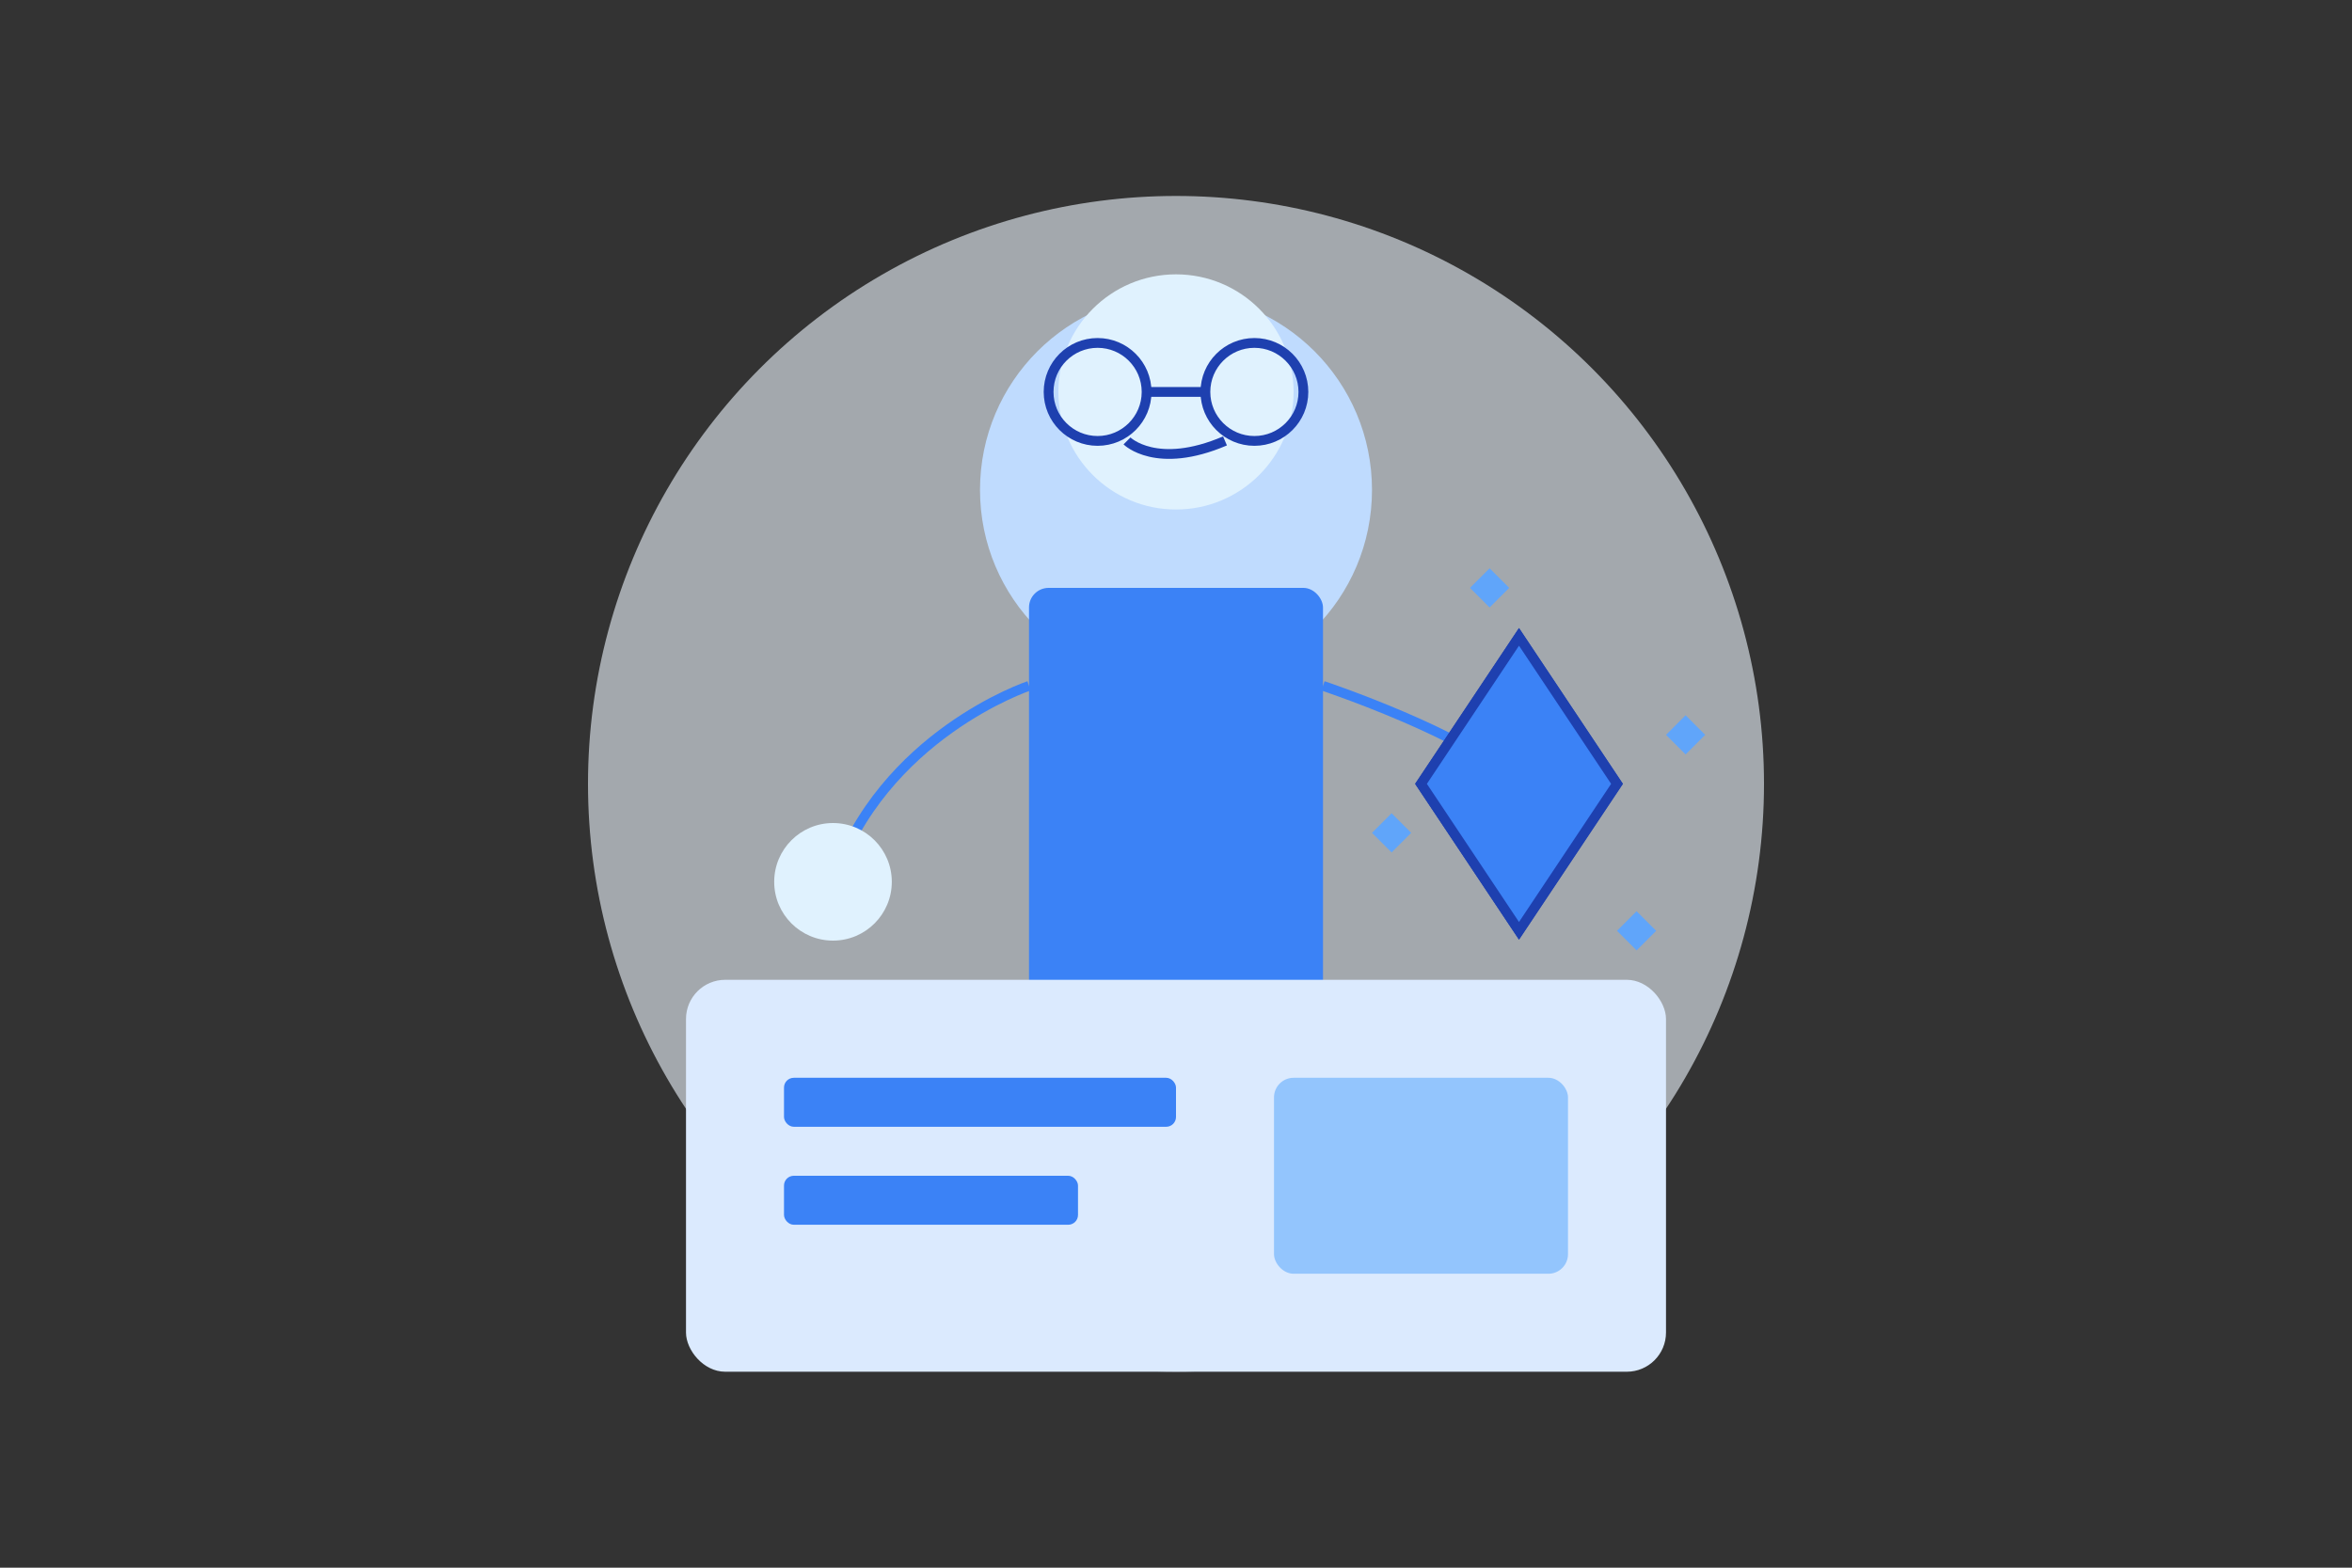 <svg width="240" height="160" viewBox="0 0 240 160" fill="none" xmlns="http://www.w3.org/2000/svg">
  <rect x="0" y="0" width="240" height="160" fill="#333333" stroke="none"/>
  <circle cx="120" cy="80" r="60" fill="#EFF6FF" opacity="0.6"/>
  
  <!-- Teacher figure -->
  <circle cx="120" cy="50" r="20" fill="#BFDBFE"/>
  <circle cx="120" cy="40" r="12" fill="#E0F2FE"/>
  <rect x="105" y="60" width="30" height="50" rx="2" fill="#3B82F6"/>
  
  <!-- Arms -->
  <path d="M105 70C105 70 90 75 85 90" stroke="#3B82F6" strokeWidth="5" strokeLinecap="round"/>
  <path d="M135 70C135 70 150 75 155 80" stroke="#3B82F6" strokeWidth="5" strokeLinecap="round"/>
  
  <!-- Hands -->
  <circle cx="85" cy="90" r="6" fill="#E0F2FE"/>
  <circle cx="155" cy="80" r="6" fill="#E0F2FE"/>
  
  <!-- Sapphire gem -->
  <path d="M155 65L145 80L155 95L165 80L155 65Z" fill="#2563EB" stroke="#1E40AF" strokeWidth="2"/>
  <path d="M155 65L165 80L155 95L145 80L155 65Z" fill="#3B82F6" stroke="#1E40AF" strokeWidth="2"/>
  
  <!-- Sparkles around gem -->
  <path d="M150 60L152 58L154 60L152 62L150 60Z" fill="#60A5FA" class="animate-sparkle"/>
  <path d="M170 75L172 73L174 75L172 77L170 75Z" fill="#60A5FA" class="animate-sparkle"/>
  <path d="M165 95L167 93L169 95L167 97L165 95Z" fill="#60A5FA" class="animate-sparkle"/>
  <path d="M140 85L142 83L144 85L142 87L140 85Z" fill="#60A5FA" class="animate-sparkle"/>
  
  <!-- Teacher's glasses -->
  <circle cx="112" cy="40" r="5" stroke="#1E40AF" strokeWidth="1.5" fill="none"/>
  <circle cx="128" cy="40" r="5" stroke="#1E40AF" strokeWidth="1.5" fill="none"/>
  <path d="M117 40H123" stroke="#1E40AF" strokeWidth="1.5"/>
  
  <!-- Teacher's smile -->
  <path d="M115 45C115 45 118 48 125 45" stroke="#1E40AF" strokeWidth="1.5" strokeLinecap="round"/>
  
  <!-- Board/screen in background -->
  <rect x="70" y="100" width="100" height="40" rx="4" fill="#DBEAFE"/>
  <rect x="80" y="110" width="40" height="5" rx="1" fill="#3B82F6"/>
  <rect x="80" y="120" width="30" height="5" rx="1" fill="#3B82F6"/>
  <rect x="130" y="110" width="30" height="20" rx="2" fill="#93C5FD"/>
</svg> 